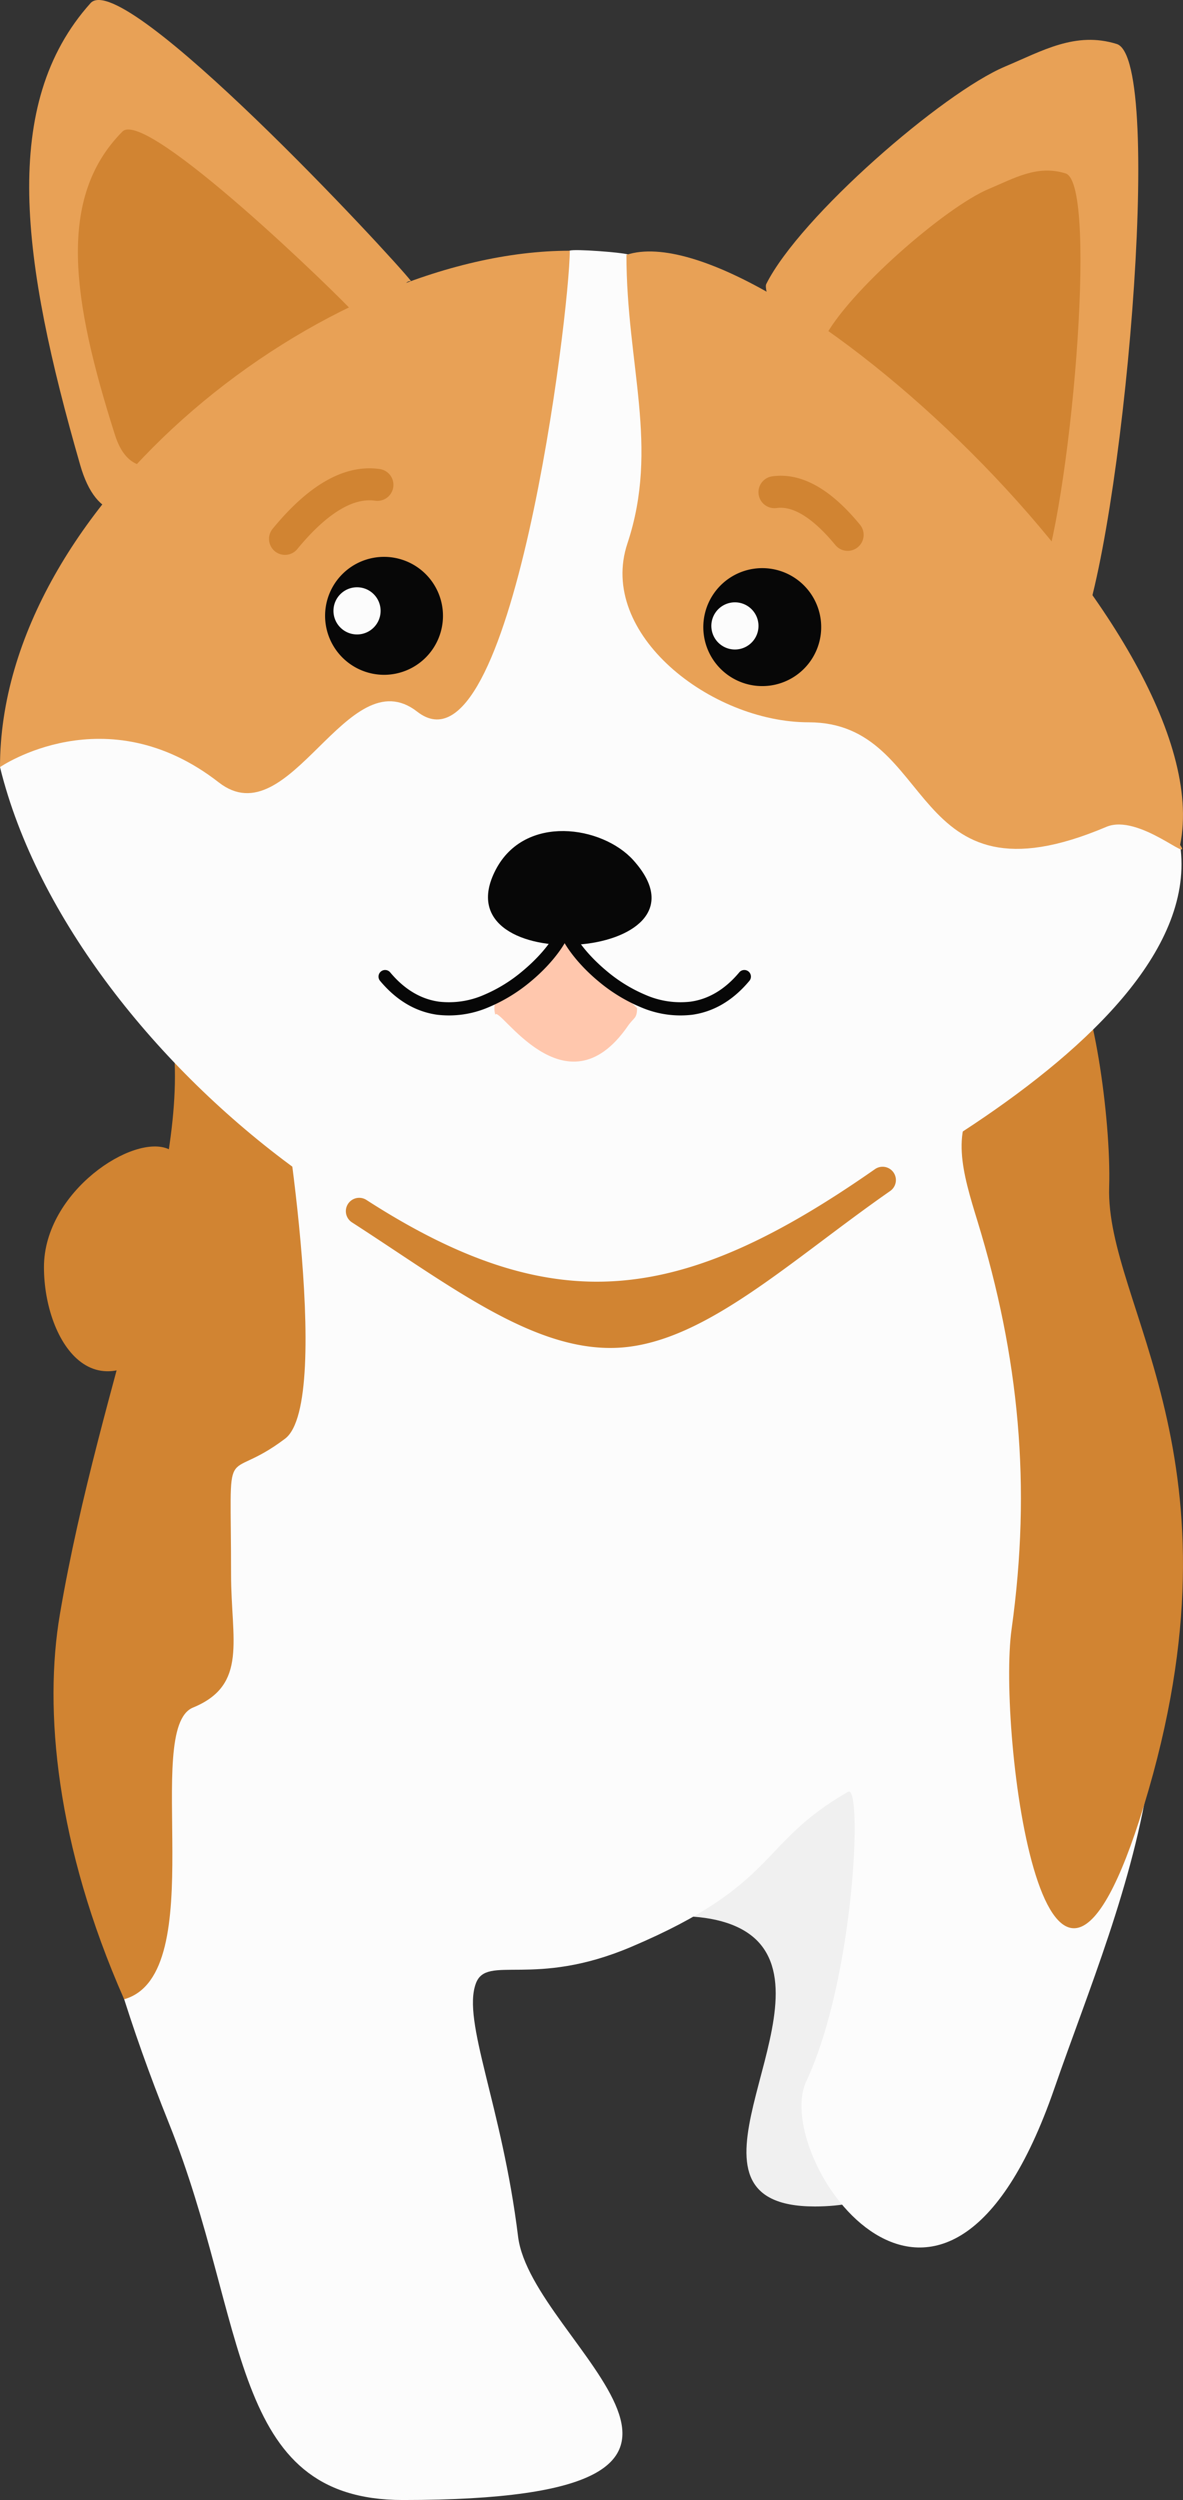 <svg xmlns="http://www.w3.org/2000/svg" width="511.36" height="1080" viewBox="0 0 511.36 1080"><rect x="0" y="0" width="511.36" height="1080" fill="#333333" stroke="none"/><g id="Layer_2" data-name="Layer 2"><g id="Royal_corgi06_188113790"><g id="Royal_corgi06_188113790-2" data-name="Royal_corgi06_188113790"><path d="M272.81 831.18c-.32-2.11 41.34-10 56.42 9.39 25.76 33.16-42.93 112.62 23 112.62 93.23.0 98.94-138.06 70.44-184.2-35.85-58-77.77-38.27-134.92-15.45C236.45 774 273.14 831.31 272.81 831.18z" fill="#f0f0f0" fill-rule="evenodd"/><path d="M79.17 443.19C88 501.34 60.48 564.85 49 610.33 34.31 668.45 5 747.87 73 917.19 107.66 1003.52 98.56 1080 174.17 1080c174.91.0 55.56-66.74 49.77-113.82C217 909.56 199.6 873.11 205.71 856.8c4.74-12.64 24.86 2.17 67.1-15.74 64-27.13 54.75-44.68 93.77-67 6.35-3.64 2.88 80.38-18.07 125.08-15.44 33 59.25 141.83 107.27 3 28.81-83.29 79.55-187.24 5.5-289.5-16.64-23-20.18-150.43-41.83-139.71C304.59 529.78 183 490.26 79.17 443.19z" fill="#fcfcfc" fill-rule="evenodd"/><path d="M120 462.9c.78.08 24.53 142.55 3.21 158.62C96 642.06 99.88 618.24 99.88 680.17c0 28.2 7.42 47.7-16.46 57.5-22.05 9.06 8.21 115.35-29.76 126-29.43-66.61-34.77-125.2-27.78-166.24C43.43 594.31 84.22 504.37 74 444.23 72.87 437.77 99.62 458.16 120 462.9z" fill="#d18432" fill-rule="evenodd"/><path d="M462.64 418.11c9.48 8.74 17.72 64.82 16.8 94.67-1.59 51.31 61 117.21 15 267.35-42.22 137.85-63.31-32.41-57.18-76.29 8.67-62.14 3.21-117.8-14.74-176.32-6.2-20.21-12.54-40.56 2-54.54C449.47 449.07 460.84 416.45 462.64 418.11z" fill="#d18432" fill-rule="evenodd"/><path d="M510.12 365c-1.78-5.26-91.48-84.14-114.27-118-22-32.58-83.43-123.36-124.54-137.11-2.54-.84-22.87-2.42-25-1.62C202.5 124.69 118.2 232.11 80.59 263.66 47 291.86 1.59 303.37.0 331.39 32 461.66 208.8 591.87 301.65 549.57 329.18 537 522.82 453.17 510.12 365z" fill="#fcfcfc" fill-rule="evenodd"/><path d="M75.06 215.29c50-27.27 52.33-4.51 94.58-60.1 7.09-9.33.64-34.37 8.05-33.74C169.68 111.07 53.27-14.41 39.12 1.37.0 45 9.13 112.25 34.68 200.94 41.75 225.48 56.22 225.55 75.06 215.29z" fill="#e8a156" fill-rule="evenodd"/><path d="M79 197.24c36.33-17.9 38-3 68.66-39.45 5.14-6.12.46-22.55 5.84-22.14-5.81-6.81-90.32-89.16-100.59-78.81-28.4 28.62-21.77 72.77-3.23 131C54.8 203.93 65.31 204 79 197.24z" fill="#d18432" fill-rule="evenodd"/><path d="M331.22 122.69c14.65-29.16 76.27-82.63 103.36-94C450.51 22 464.89 13.45 482.71 19c21.14 6.6 2.28 214.37-16.51 257.23-20-16.66-119.63-1e2-128.81-132.87C336.54 140.33 329.89 125.35 331.22 122.69z" fill="#e8a156" fill-rule="evenodd"/><path d="M356.16 146.41c10.1-20.11 52.59-57 71.27-64.8 11-4.6 20.9-10.52 33.18-6.69 14.58 4.56 1.58 147.81-11.39 177.36-13.81-11.48-82.48-69-88.8-91.61C359.83 158.57 355.24 148.24 356.16 146.41z" fill="#d18432" fill-rule="evenodd"/><path d="M152.15 528.07a5.76 5.76.0 0 1 6.23-9.7C199.56 544.91 233.91 556 268 553.29c34.31-2.73 68.86-19.36 110.21-48.22a5.75 5.75.0 0 1 6.59 9.43c-43.05 30-79.33 64.7-115.9 67.61C232.15 585 195.57 556.05 152.15 528.07z" fill="#d18432" fill-rule="evenodd"/><path d="M214.28 375.72c-24.95 47.8 99.14 39.87 59.47-4.13C260.38 356.76 226.91 351.51 214.28 375.72z" fill="#070707" fill-rule="evenodd"/><path d="M510.12 365c18.64-92.47-179.66-274.47-239.34-254.91.0 47.53 14.33 82.84.42 124.7-13 39 36.06 77.24 78.33 77.24 56 0 41.83 82 128.7 45.17C492.28 351.28 515.69 373.49 510.12 365z" fill="#e8a156" fill-rule="evenodd"/><path d="M0 331.39S45.68 299.93 94.57 338c30.84 24 55.53-54.16 85.77-30.56 40.87 31.89 65.95-172.83 65.95-199.13C140.41 108.34.0 217.61.0 331.39z" fill="#e8a156" fill-rule="evenodd"/><path d="M166 291.52A25.48 25.48.0 1 0 140.52 266 25.53 25.53.0 0 0 166 291.52z" fill="#070707" fill-rule="evenodd"/><path d="M154.33 274.08a10.19 10.19.0 1 0-10.19-10.19A10.2 10.2.0 0 0 154.33 274.08z" fill="#fcfcfc" fill-rule="evenodd"/><path d="M164.07 202.61a6.91 6.91.0 1 1-1.84 13.7q-7-1-14.9 3.66-8.9 5.19-18.73 17.12a6.9 6.9.0 1 1-10.66-8.76q11.41-13.87 22.47-20.32Q152.41 201 164.07 202.61z" fill="#d18432" fill-rule="evenodd"/><path d="M335.69 219.47a6.91 6.91.0 1 1-1.84-13.7q9.72-1.34 19.68 4.46 9 5.24 18.21 16.45a6.9 6.9.0 0 1-10.66 8.77q-7.63-9.25-14.48-13.26Q340.74 218.77 335.69 219.47z" fill="#d18432" fill-rule="evenodd"/><path d="M73 496.47c-15.25-7.1-54 18.31-54 50.93.0 32.44 23.32 69.39 59 23.4 13.19-17 41.44-46.56 6.54-71.42C82.05 497.67 75.52 497.65 73 496.47z" fill="#d18432" fill-rule="evenodd"/><path d="M214.08 438.36c-2.66-10.47 8.83-10.79 17.74-19 17-15.61 3.7-17.86 20.75-5.56.26.19 21.2 20 22.8 21.7.0 4.61-1.36 3.94-4 7.77C244.31 482.37 215.58 433.87 214.08 438.36z" fill="#ffc7ad" fill-rule="evenodd"/><path d="M241.25 399.7a2.85 2.85.0 1 1 5.65.78c-.75 5.45-7.47 15.15-17.22 23.29A71.15 71.15.0 0 1 211 435.21a43.25 43.25.0 0 1-22 3.16c-8.63-1.2-17.14-5.58-24.72-14.65a2.85 2.85.0 0 1 4.38-3.66c6.57 7.87 13.83 11.65 21.12 12.66a37.64 37.64.0 0 0 19.12-2.81A65.3 65.3.0 0 0 226 419.39C234.73 412.11 240.66 404 241.25 399.7z" fill="#070707" fill-rule="evenodd"/><path d="M241.25 400.48a2.85 2.85.0 1 1 5.65-.78c.59 4.26 6.53 12.41 15.24 19.69a65.52 65.52.0 0 0 17.18 10.52 37.64 37.64.0 0 0 19.12 2.81c7.28-1 14.54-4.8 21.11-12.66a2.85 2.85.0 1 1 4.38 3.66c-7.57 9.07-16.09 13.45-24.71 14.65a43.24 43.24.0 0 1-22-3.16 71.15 71.15.0 0 1-18.72-11.44C248.73 415.63 242 405.93 241.25 400.48z" fill="#070707" fill-rule="evenodd"/><path d="M326 245.67a25.48 25.48.0 1 1-21.75 28.74A25.49 25.49.0 0 1 326 245.67z" fill="#070707" fill-rule="evenodd"/><path d="M316.27 260.3a10.19 10.19.0 1 1-8.69 11.49A10.19 10.19.0 0 1 316.27 260.3z" fill="#fcfcfc" fill-rule="evenodd"/></g></g></g></svg>